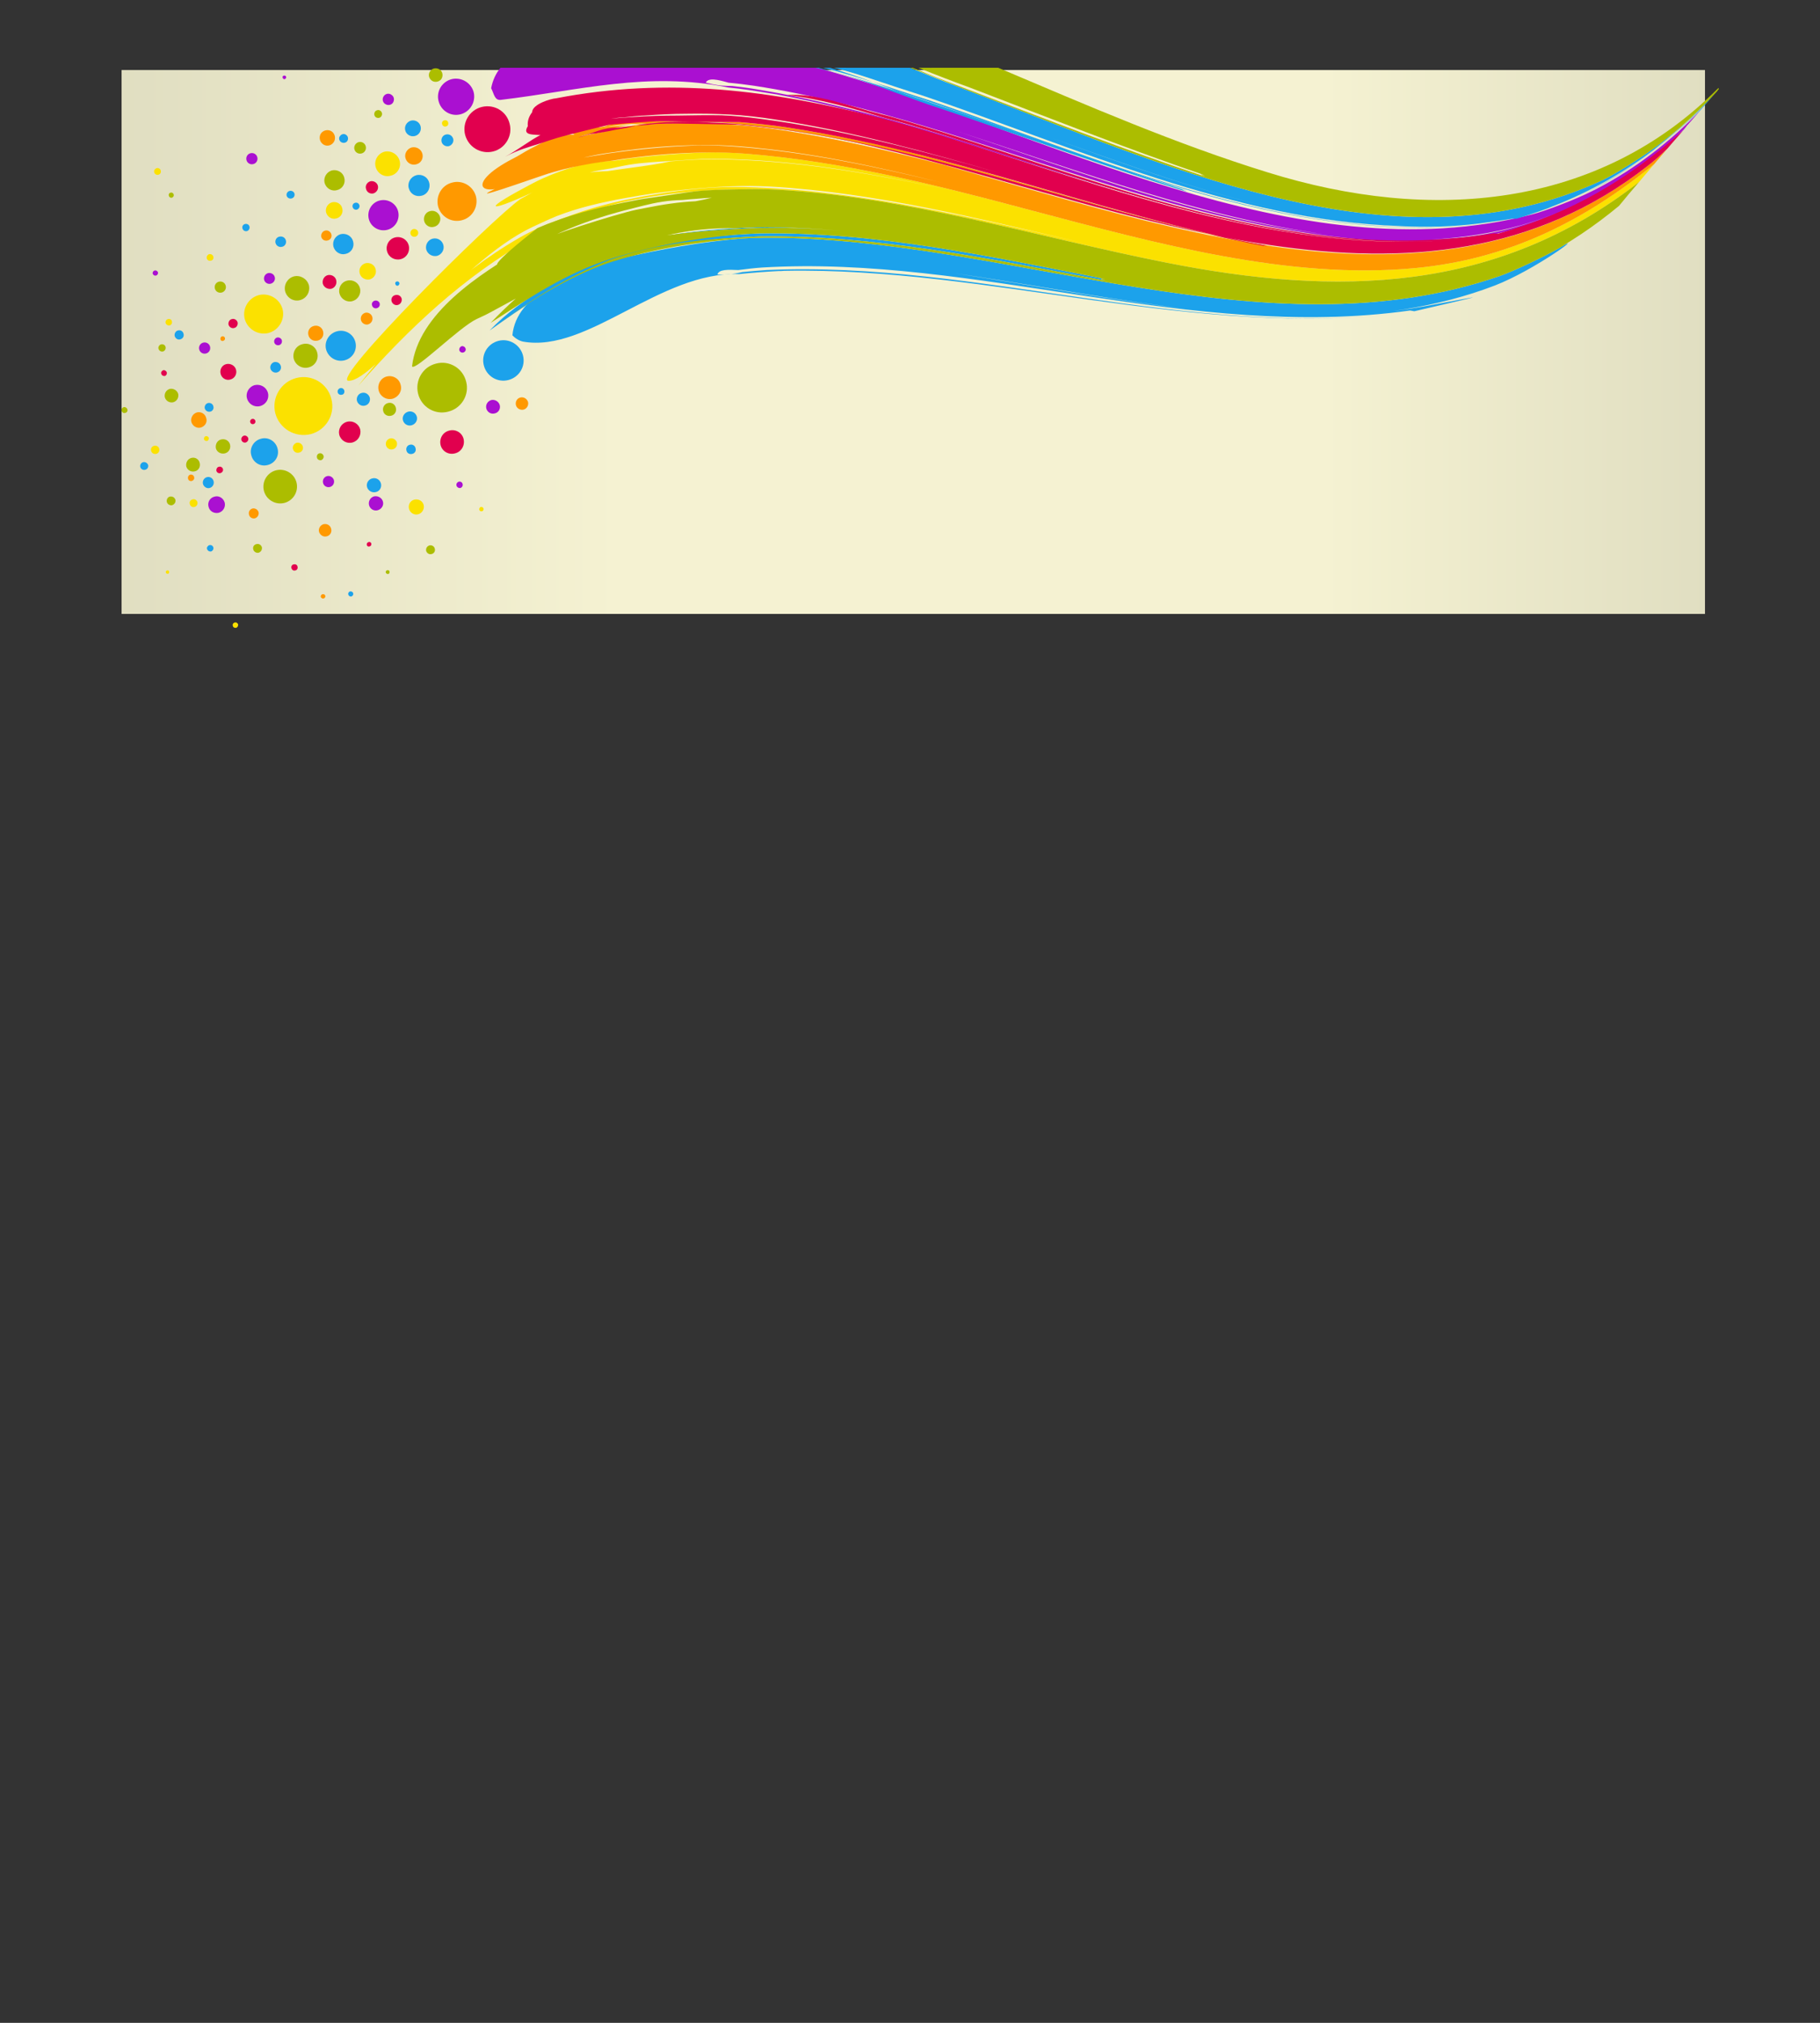 <svg version="1.2" xmlns="http://www.w3.org/2000/svg" viewBox="0 0 720 800" width="1080" height="1200">
	<rect x="0" y="0" width="720" height="800" fill="#333333" stroke="none"/>
	<title>rainbow_cards_01-ai</title>
	<defs>
		<linearGradient id="g1" x2="1" gradientUnits="userSpaceOnUse" gradientTransform="matrix(626.478,0,0,215.161,48.067,27.668)">
			<stop offset="0" stop-color="#e0dec1"/>
			<stop offset=".315" stop-color="#f5f2d2"/>
			<stop offset=".758" stop-color="#f5f2d2"/>
			<stop offset="1" stop-color="#e0dec1"/>
		</linearGradient>
	</defs>
	<style>
		.s0 { fill: url(#g1) } 
		.s1 { fill: #aa10d1 } 
		.s2 { fill: #1ca2eb } 
		.s3 { fill: #fbe100 } 
		.s4 { fill: #ff9900 } 
		.s5 { fill: #e1004e } 
		.s6 { fill: #acbd00 } 
	</style>
	<g id="Layer 3">
		<g id="&lt;Group&gt;">
			<path id="&lt;Path&gt;" class="s0" d="m48.1 242.8h626.4v-215.1h-626.4z"/>
		</g>
		<g id="&lt;Clip Group&gt;">
			<g id="&lt;Group&gt;">
				<g id="&lt;Group&gt;">
					<g id="&lt;Group&gt;">
						<path id="&lt;Compound Path&gt;" fill-rule="evenodd" class="s1" d="m667.8 49.2q-3.3 3.4-6.9 6.6 3.4-3 6.6-6.2c-0.6 0.7-0.8 1-1.4 1.7-26.1 25.8-60.3 42.1-98.1 44.8-0.3-0.2-1-0.5-1.4-0.6-94.3 2.1-178.6-47.9-268.4-61.6-3.3-0.5-6.8-0.9-10-1.2-4.2-1.2-8-2.1-9 0 3.8 0.9 5.7 1.3 10.4 1.3 3.4 0.4 6.8 0.8 10.1 1.4 88.4 14.5 172 61.4 264.6 60.9-90 0.5-171.8-43.2-257.2-59q-1.3-0.2-2.6-0.4-4.1-0.7-8.2-1.3-4.1-0.6-8.2-1c-31.9-6.5-58.9 1.2-90 4.9-2.5 0.3-2.7-2.6-3.8-4.6 0.6-3.2 1.9-5.9 3.7-8.1h125.4c91.7 25.5 189 82.2 282.7 58 5.8-1.5 17.8-6.2 23.5-9.1 0.6-0.3 1.2-0.6 1.8-0.9 15.5-8 29.4-18.8 41.2-31.1-1.9 2.2-2.8 3.3-4.8 5.5zm-37.6 28.3q0.3-0.2 0.6-0.4-0.3 0.2-0.6 0.4zm-251-25.4c47.5 15.7 95.8 34.3 145.2 40.6-48.8-6.7-97.4-25.1-145.2-40.6zm194.4 42.2c16.1-1.1 31.8-5.3 46.5-11.9q-8.9 4-18.4 6.7c-11.6 3.2-23.4 5-35.3 5.6q3.6-0.1 7.2-0.4zm50.1-13.5q0.6-0.3 1.2-0.6-0.6 0.3-1.2 0.6zm-1.6 0.7q0.8-0.4 1.6-0.7-0.8 0.3-1.6 0.7zm36.7-23.8q-2.5 2.1-5.1 4.2 2.6-2.1 5.1-4.2zm1.9-1.7q-0.9 0.8-1.9 1.7 1-0.9 1.9-1.7zm-13.3 10.7q-0.3 0.2-0.7 0.5 0.4-0.3 0.7-0.5zm0.9-0.7q-0.4 0.3-0.9 0.7 0.5-0.4 0.9-0.7zm3.8-2.8q-0.5 0.3-1 0.7 0.5-0.4 1-0.7zm1.3-1.1q-0.7 0.6-1.3 1.1 0.7-0.5 1.3-1.1zm-17.3 12q0.1-0.1 0.2-0.1-0.1 0-0.2 0.1z"/>
						<path id="&lt;Path&gt;" class="s2" d="m557.8 122.8c-86.7 12.2-171.6-22.1-256.3-17-3.1 0.2-6.3 0.6-9.4 1-4.1-0.2-7.8-0.3-8.3 1.8 3.6 0 5.5 0 9.9-1 3.1-0.3 6.3-0.6 9.5-0.8 83.7-3.8 167.3 27.7 252.7 16.9-82.9 10.5-164.3-18.2-245.6-16.6-0.8 0.1-1.6 0.1-2.4 0.1q-3.9 0.2-7.8 0.5-3.9 0.3-7.7 0.7c-31.3-1.1-59.8 31.3-85.5 26.7-1.4-0.3-3-1.2-4.2-2.5 1.7-16.7 22.5-22.7 36.1-28.7 2.3-0.6 4.5-1.2 6.8-1.7 15.9-3.7 32.1-6.6 48.1-7.9 3.2-0.2 6.5-0.3 9.7-0.3 95.9-0.1 197.3 47.3 290.1 15.1 5.6-2 17.2-7.5 22.8-10.7q0.8-0.5 1.7-1c8.9-5.3-10.9 9.4-26.6 15.5-22.9 8.8-48.5 12.3-73.7 12.4-45.6 0-93.3-10.4-139.9-17.2 62.2 9.5 125 24.1 186.5 12.9 26.4-4.9 23.7-4.6-4.8 2.1-0.4-0.1-1.2-0.2-1.7-0.3z"/>
						<path id="&lt;Path&gt;" class="s3" d="m307.1 75c-5.2-0.3-10.7-0.2-16.1-0.1-5.4 0.1-10.9 0.4-16.2 0.8-7.6 0.7-15.3 1.6-22.8 3.1-2.5 0.5-5 1-7.5 1.6-8.6 2.2-17.3 5.5-25.6 9.4-3 1.4-6.1 2.9-9 4.6-26.6 15.2-47.9 35.2-68.2 58.2 18.6-23.7 38-43.7 64-58.7 2.3-1.3 4.7-2.5 7-3.6 2.3-1 4.7-1.9 7-2.8 2.6-1 5.2-2 7.8-2.9 7.6-2.7 15.4-4.7 23.2-6.2q4.5-0.9 9-1.6c5.9-1 12.1-1.8 18.1-2.3 6.8-0.6 14-0.7 21-0.4 43.6 1.7 86.8 12.2 129.9 22-41-9.5-82.1-19.9-123.7-22.3-5.5-0.3-11.1-0.3-16.3-0.1-11.1 0.5-22.5 1.6-33.5 3.3-2.8 0.4-5.6 1-8.2 1.4-8.9 1.6-18.1 3.7-26.6 7-3.2 1.3-6.4 2.8-9.6 4.3-30.2 14.2-62.2 61.1-72.9 60.9-7.6 0 56.6-63.9 68-71.9 2.8-1.6 5.5-3 8.1-4.3q3.9-1.9 7.6-3.6c3.2-1 6.3-1.8 9.5-2.3 3-0.5 6-0.7 9.1-0.8 3.2-0.5 6.3-0.9 9.2-1.3 6-0.8 11.5-1.6 16-2.6 6-0.5 12.2-0.9 18.2-0.8 31.1 0.3 61.8 5.7 92.6 12.3-31.2-6.8-62.1-12.3-93.5-12.5-5.9-0.1-12.3 0.6-18 0.9-5.1 0.3-10.4 0.6-15.5 1.4-2.5 0.4-5.1 1-7.5 1.5-2.2 0.4-4.6 0.7-6.8 1.2-2.3 0.5-4.5 1.1-6.7 1.7-2.4 0.6-4.9 1.4-7.3 2.2-2.4 0.9-4.8 1.9-7.2 3-19.8 9.3-24.2 9.2-6.5-0.3 2.4-1.3 4.8-2.6 7.2-3.7 4.9-2.2 9.8-4 14.6-5.2 2.3-0.6 4.6-1 6.9-1.3q3.5-0.5 6.9-0.6 3.1-0.5 6.1-0.9c10.3-1.3 20.9-2.1 30.6-2.4 5-0.2 10.5 0.1 15.7 0.5 37.9 3 75 12.3 112 22.2 50.4 13.3 102.6 27.8 152.9 23 36-3.5 65.6-17.8 94.3-41.1-2.4 2.8-3.6 4.3-6 7.1-56.4 44-119.5 45.3-187.3 31.8-50.6-10-102.2-26-154-28.8z"/>
						<path id="&lt;Path&gt;" class="s4" d="m226.4 51.7c3.5-2.1 10.3-0.2 14.4-2.3q2.8-0.5 5.6-0.8c3.7-0.4 7.4-0.5 10.8-0.6 5.8 0 11.8 0 17.7 0.1 5.9 0.1 11.8 0.2 17.7 0.2 6.1 0.5 12.2 1.1 18.2 2 18.4 2.8 37.2 6.7 55.1 11.4 37.3 9.7 75.1 22.2 113.4 31q11 2.5 22.2 4.5c-3.2-0.4-0.8 0.2 0.2 0.4-69.9-13.2-136.5-40.9-207-48.3-4.1-0.5-8.4-0.8-12.5-0.9-5-0.2-10.2-0.1-15.2-0.1-5 0.1-10 0.4-14.7 0.6-2.3 0.1-4.7 0.2-6.9 0.5-2.3 0.2-4.5 0.6-6.7 1-3.8 1.2-7.5 1.4-12 2.1-0.1-0.3-0.3-0.6-0.3-0.8z"/>
						<path id="&lt;Path&gt;" class="s4" d="m407.2 83c-37-9.9-74.1-19.2-112-22.2-5.2-0.4-10.5-0.6-15.7-0.5-10.4 0.1-20.9 0.9-31 2.3-2 0.2-4.1 0.6-6 0.9-2.7 0.3-5.5 0.7-8.1 1.1q-4 0.7-7.8 1.5-3.8 0.8-7.5 1.9c-2.5 0.7-5 1.6-7.4 2.4-22.6 7.8-26.1 8.6-5.1-0.4q3.1-1.4 6.2-2.5c2.1-0.8 4.2-1.6 6.3-2.3 2.4-0.8 4.7-1.4 7.1-1.9 2.1-0.5 4.4-0.9 6.6-1.3q3.8-0.6 7.8-1.3 2.9-0.4 5.9-0.8c10-1.3 20.4-2.1 30.2-2.4 5.1-0.1 10.5 0.2 15.6 0.6 27.1 2.1 53.8 7.7 80.5 14.2-26.5-6.6-53-12.2-79.9-14.4-5.2-0.4-10.5-0.6-15.7-0.5-10 0.1-19.9 0.8-29.6 2.1-1.9 0.2-3.8 0.6-5.7 0.8-1.6 0.2-3.4 0.5-5.2 0.8-1.8 0.4-3.7 0.7-5.6 1.2-1.6 0.5-3.5 1.1-5.4 1.8-2 0.7-4.1 1.4-6.3 2.1-1.8 0.6-3.8 1.3-5.6 1.9-1.8 0.6-3.5 1.2-5.2 1.7-19 10.5-25.4 3.2-5.8-7 2.3-1.1 4.6-2.7 6.9-3.9 2.3-1.2 4.4-2.2 5.7-3 1.9-0.9 3.7-1.6 5.7-2 2-0.5 4-0.7 6.2-0.6-0.6-0.4-0.9-0.6-1.5-1 3.8-1.6 9.3-1.8 13.4-2 1.7-0.2 3.5-0.4 5.4-0.5 6.9-0.6 14.2-1.1 21.1-1.3-6.7-0.3-13.2 0.3-19.1 1.4-3.1 0.7-6.2 1.4-9 2.1-2.9 0.7-4.8 0.8-8.5 2.2 2.7-0.8 5-1.2 7.2-1.6 2.3-0.4 4.5-0.9 7.1-1.7q3.7-0.8 7.6-1.3c2.6-0.4 5.3-0.5 7.9-0.6 5-0.2 10.3-0.4 15.5-0.3 5.1 0 10.3 0.2 15.4 0.6 5.1 0.3 10.4 0.9 15.6 1.6 32.1 4.6 63.7 12.9 95.1 21.8-18.5-5.3-36.9-10.3-55.6-14.9 101.9 24.8 217.6 78.2 307.2 7.6 2-1.5 4.7-3.9 7.5-6.6-2.1 2.4-3.1 3.6-5.2 6.1-28.7 23.3-58.3 37.6-94.3 41.1-50.3 4.8-102.5-9.7-152.9-23z"/>
						<path id="&lt;Path&gt;" class="s5" d="m344.9 57.8c-11.8-2.8-23.8-5-35.5-6.6q-8.8-1.2-17.5-1.9c-5.3-0.1-10.6-0.2-16-0.3-5.3-0.1-10.7-0.2-16.1 0-2.5 0.3-5 0.5-7.6 0.7-2.6 0.2-5.3 0.5-7.9 0.8-5.5-0.2-9.7 2.2-15.5 3.8 1.9-0.2 4-1.5 6.6-1.5 2.2-0.4 4.4-0.7 5.8-1 2.1-0.5 4.4-0.8 6.5-1.2 2.2-0.5 4.3-0.9 6.4-1.4q6.2-0.8 12.6-1c4.3-0.1 8.8 0 13.2 0.2 4.8 0.2 10 0.4 14.8 0.9 70.2 7 137.1 35.1 207 48.3-1-0.2-3.4-0.8-0.2-0.4-7.4-1.3-14.9-2.8-22.2-4.5-38-8.9-75.8-21.4-113.4-31-18.1-4.6-36.7-8.6-55.1-11.4-6-0.9-12.1-1.5-18.2-2-5.9 0-11.8-0.1-17.7-0.1-5.9-0.1-12-0.4-17.6-0.1-3.6 0.2-7.3 0.5-11 0.8q-2.7 0.2-5.5 0.5c-6.8 1.7-13.5 3.2-19.9 5-2.3 0.7-4.5 1.4-6.8 2.2-5.3 1.7-8.8 2.5-14.3 5.4 5.5-2.9 9.6-6.4 14.4-8.8 2.2-1.1 4.6-1.9 7-2.7 6.9-2.1 14.2-3 21.3-3.6 2.5-0.3 5.1-0.4 7.6-0.6 5.9-0.4 12-0.6 18-0.6 5.9-0.1 11.9-0.2 17.3-0.1 5 0.2 10.4 0.7 15.5 1.4 32.1 4.2 63.6 12.6 94.9 21.5-29.6-8.5-59.4-16.7-89.6-21.3-5.8-0.9-11.8-1.6-17.5-1.9-5.6-0.3-11.4-0.4-17-0.3-5.6 0-11.2 0.3-16.7 0.7-2.7 0.1-5.4 0.4-8 0.7-6.5 0.2-16.3 3-24.3 5.4-2.6 0.7-5.1 1.4-7.2 1.8-3.9-0.6-9.2 0.4-6.7-3.7-0.2-2 0.4-3.8 1.7-5.5 0.1-3.3 7.6-5.4 9.4-5.5 44.4-8.6 85.6-3.2 128.1 7.7 3.5 0.9 7.1 1.9 10.6 2.9 74.4 21.6 150.2 55.5 230.4 43.7-79.7 11.6-154.8-22-228.7-43.7-3.3-1-6.8-1.9-10.1-2.8-12.5-3.7-25.6-7.6-38.9-9.1 11.5-0.9 25.3 4.6 37.4 7.6 3.3 0.8 6.7 1.8 10.1 2.8 75 22 151.1 57.4 232.2 44.3 0.4 0.1 1.2 0.1 1.7 0.1 29.3-8.3 50.8-21.1 73.1-40.7-2.5 2.8-3.7 4.2-6.2 7.1-2.8 2.7-5.5 5.1-7.5 6.6-89.6 70.6-205.9 16.2-307.2-7.6z"/>
						<path id="&lt;Path&gt;" class="s2" d="m469.4 75.4c-31.1-10-61.7-21.3-92.5-31.9-3.3-1.1-6.7-2.2-9.8-3.3-14.5-5-28.8-9.6-43.3-13.4h-1.2c1.6 0.4 3.3 0.7 4.9 1.1 13.3 3.3 26.7 8.9 39.9 13.5 3.1 1 6.6 2.2 9.9 3.3 30.7 10.5 61.3 21.6 92.4 31.2-1.1-0.5-3.6-1.4-0.3-0.5z"/>
						<path id="&lt;Path&gt;" class="s2" d="m331 26.8c8.8 2.5 17.5 5.3 26.3 8.4-7.7-3.1-15.3-5.9-23-8.4z"/>
						<path id="&lt;Path&gt;" class="s2" d="m366.8 39.4c-3.4-1.1-6.9-2.2-10.2-3.3q-5.5-1.9-11.2-3.6 4.5 1.6 9 3.4c3.5 1.1 7.1 2.3 10.7 3.5 73.9 24.7 150.2 60.7 231.2 47.9-80.5 12.6-156.1-23-229.5-47.9z"/>
						<path id="&lt;Path&gt;" class="s2" d="m325.6 26.8c6.7 1.7 13.3 3.6 19.8 5.7-5.6-2.1-11.2-3.9-17-5.7z"/>
						<path id="&lt;Path&gt;" class="s2" d="m673.9 42.3c-5.1 4.8-10.2 9.4-15.6 13.7 4.8-3.8 9.6-7.9 14.3-12.3 0.5-0.5 0.8-0.8 1.3-1.4z"/>
						<path id="&lt;Path&gt;" class="s2" d="m653 60.1q-0.6 0.5-1.3 1c-6.3 4.8-13 9.2-20.3 13.1q-4 2.2-8.3 4.1c12.8-5.6 24.4-13.4 35.2-22.3q-2.2 1.8-4.4 3.5-0.5 0.3-0.9 0.6z"/>
						<path id="&lt;Compound Path&gt;" fill-rule="evenodd" class="s2" d="m612.1 82.4q1.2-0.4 2.4-0.7-1.4 0.4-2.8 0.9-5.7 2.1-11.8 3.9c-0.4 0-1.2 0-1.7 0q-4.8 0.8-9.5 1.4c-10.1 1.5-20.4 2-30.4 1.7-1.5 0-3-0.1-4.5-0.2-65.4-2.2-127.7-30.9-188.5-51.5-3.4-1.1-6.9-2.2-10.2-3.3-8.4-2.7-16.7-5.8-25.3-7.8h30.2c7.4 3 13.8 5.6 18.7 7.4q5.2 2 10.5 4c77.2 29.5 165.7 69.5 244.4 33.2 5.6-2.6 16.8-9.8 22.2-13.9q0.9-0.6 1.7-1.3c8.7-6.7 12.9-10.5 21.2-19.5-1.8 2.1-2.7 3.1-4.5 5.2-6.8 6.4-13.4 12.2-20.3 17.6q-0.5 0.3-0.9 0.6-0.6 0.5-1.3 1c-12.1 8.8-24.8 15.8-39.6 21.3zm-100.3 1.6c-33.2-6.8-65.4-18.6-96.8-29.8 31.6 11.4 64 23.1 96.8 29.8z"/>
						<path id="&lt;Path&gt;" class="s2" d="m512.7 84.2q3.4 0.6 6.8 1.2-3.4-0.6-6.8-1.2z"/>
						<path id="&lt;Path&gt;" class="s2" d="m623 78.3q-4.2 1.8-8.5 3.4 4.3-1.6 8.5-3.4z"/>
						<path id="&lt;Path&gt;" class="s6" d="m679.8 34.8c-47.5 47.9-113.9 53.4-178.2 33.4-36.3-11.2-71.5-26.5-106.7-41.4h-26.8q0.2 0.1 0.4 0.2-0.2-0.1-0.5-0.2h-4.7q5.2 2.1 10.4 4.1c3.1 1.2 6.6 2.5 9.9 3.7 30.9 11.8 61.6 24 93 34.7-3.2-0.9-0.7 0.1 0.3 0.6-31.4-10.4-62.1-22.4-92.9-34.1-3.4-1.3-6.8-2.6-10-3.8-4.3-1.6-8.6-3.4-12.9-5.2h-1q9.3 3.6 18.6 7.4 5.2 2 10.5 4c77.2 29.5 165.7 69.5 244.4 33.2 5.6-2.6 16.8-9.8 22.2-13.9q0.9-0.6 1.7-1.3 3.6-2.8 7.3-5.9 7.3-6.4 14.5-14.2c0.2-0.3 0.4-0.6 0.7-0.9q-0.1-0.2-0.2-0.4z"/>
						<path id="&lt;Path&gt;" class="s2" d="m332.9 91.3c-11.4-1-22.8-1.4-34.1-1.1-2.2 0.1-4.5 0.2-6.7 0.3-14 0.7-28.3 2.2-42 5.7-2.7 0.6-5.5 1.4-8.1 2.3-19.2 6.4-35.4 16.8-51 29.6 15.6-12.8 31.7-23.1 50.8-29.6 2.6-0.9 5.4-1.7 8-2.3 13.3-3.4 27-5.2 40.7-5.9 2.9-0.2 5.7-0.3 8.6-0.4 11.4-0.2 22.7 0.4 33.8 1.4z"/>
						<path id="&lt;Path&gt;" class="s2" d="m437.4 111c-45.6-8.5-91.2-18.2-137.1-17.5-3 0.1-6.2 0.3-9.2 0.5-17.7 1.2-33.2 3.6-49.5 9.1-2.6 0.9-5.4 2-7.9 3.2-14.3 6.5-27.2 15.3-40 24.4 13-13.5 30.1-21.9 47.6-29q4-1.4 8.1-2.5c13.6-3.6 27.9-5.4 41.9-6.4 3-0.2 6.1-0.4 9.2-0.5 45.8-0.7 91.2 9.1 136.6 18-3.2-0.4-0.8 0.3 0.3 0.7z"/>
						<path id="&lt;Path&gt;" class="s6" d="m593.5 109.1c-92.8 32.2-194.2-15.2-290.1-15.1-3.2 0-6.5 0.1-9.7 0.3-17.6 1.3-34.5 4-51.2 9.1-2.7 0.8-5.5 1.9-8.2 3-14.8 6.3-27.6 14.6-40.6 24.3 15.6-11.7 30.3-21.2 48-28.1 2.6-0.9 5.4-1.7 8-2.5 13.4-3.7 27.7-5.4 41.4-6.1 3-0.2 6.2-0.4 9.2-0.5 45.9-0.7 91.5 9 137.1 17.5-1.1-0.4-3.5-1.1-0.3-0.7-45.4-8.9-90.8-18.7-136.6-18-3.1 0.1-6.3 0.3-9.2 0.5-16.6 1.5-32.8 4.4-48.6 9.2-2.6 0.8-5.3 1.8-7.9 2.8-14.8 5.8-27.6 14.4-40.7 22.9 13.6-14.3 27.3-24.4 47-30.1 2.7-0.8 5.5-1.5 8.3-2.1 13.9-2.9 28.4-4.2 42.7-5q3.3-0.2 6.7-0.3c11.3-0.3 22.7 0.1 34.1 1.1-11.1-1-22.4-1.6-33.8-1.4q-4.3 0.1-8.6 0.4c-14.1-0.4-28.2 2.4-41.4 7-2.7 1-5.5 2-8.1 3-16 6.1-31.4 14.8-46.4 22.9-2 1.1-4.1 2.1-6.1 3-6.9 3.3-24.3 20.7-25.5 18.7 2.4-20.9 26.8-36.6 44.3-46.8 2.8-1.4 5.7-2.6 8.4-3.7q4.1-1.7 8.2-3.1c8.2-2.8 16.6-5.4 24.3-7.5 2.2-0.6 4.6-1.1 6.9-1.5 6.8-1.4 13.5-2.4 20-2.7q3.4-0.6 6.5-1.4-2.9 0.1-5.8 0.4-3 0.2-5.9 0.5c-5.6 0.1-10.5 1-15.3 2.2-2.5 0.6-5 1.3-7.5 1.9-8.4 2.2-17 5-25.3 8.7q-4.2 1.9-8.4 4.1c-2.3 1.1-4.6 2.3-6.7 3.6-16.6 10.3-11.1 3.9 5.9-9.4 1.8-0.7 3.5-1.5 5.5-2.2 10.6-4.1 22.3-6.7 32.4-8.6 2.7-0.6 5.7-1 8.5-1.4 5.6-0.8 11.1-1.7 15.8-2.3 5.2-0.6 10.8-0.7 16.2-0.8 5.4-0.1 10.9-0.2 16.1 0.1 51.8 2.8 103.4 18.8 154 28.8 67.8 13.5 130.9 12.2 187.3-31.8-3.2 3.7-4.8 5.6-7.9 9.4q-7.5 6.2-15 11.2-3.8 2.5-7.5 4.8-0.9 0.5-1.7 1c-5.6 3.2-17.2 8.7-22.8 10.7z"/>
					</g>
				</g>
				<path id="&lt;Path&gt;" class="s1" d="m182.2 45.2c3.8-1 6.1-4.9 5.2-8.7-1-3.8-4.9-6.1-8.7-5.2-3.9 1-6.2 4.9-5.2 8.7 1 3.9 4.9 6.2 8.7 5.2z"/>
				<path id="&lt;Path&gt;" class="s2" d="m201.1 150.3c4.3-1.1 6.9-5.4 5.8-9.7-1.1-4.3-5.5-6.9-9.7-5.8-4.3 1.1-6.9 5.4-5.8 9.7 1.1 4.3 5.4 6.9 9.7 5.8z"/>
				<path id="&lt;Path&gt;" class="s5" d="m158.5 102.5c2.4-0.6 3.8-3 3.2-5.4-0.6-2.4-3-3.8-5.4-3.2-2.4 0.6-3.8 3-3.2 5.4 0.6 2.4 3 3.8 5.4 3.2z"/>
				<path id="&lt;Path&gt;" class="s3" d="m122.9 171.7c6.1-1.6 9.8-7.8 8.2-13.9-1.5-6.2-7.8-9.9-13.9-8.3-6.1 1.6-9.8 7.8-8.3 13.9 1.6 6.1 7.8 9.8 14 8.3z"/>
				<path id="&lt;Path&gt;" class="s2" d="m166.8 77.4c2.2-0.5 3.6-2.8 3-5.1-0.5-2.2-2.8-3.6-5.1-3-2.2 0.6-3.6 2.9-3 5.1 0.6 2.3 2.8 3.6 5.1 3z"/>
				<path id="&lt;Path&gt;" class="s6" d="m177.3 162.8c5.3-1.3 8.5-6.7 7.1-11.9-1.3-5.3-6.7-8.5-11.9-7.1-5.3 1.3-8.4 6.7-7.1 11.9 1.3 5.3 6.7 8.5 11.9 7.1z"/>
				<path id="&lt;Path&gt;" class="s6" d="m139.4 119.1c2.2-0.6 3.6-2.9 3-5.1-0.5-2.2-2.8-3.6-5.1-3-2.2 0.5-3.6 2.8-3 5.1 0.6 2.2 2.9 3.6 5.1 3z"/>
				<path id="&lt;Path&gt;" class="s2" d="m136.3 142.5c3.2-0.8 5.1-4 4.3-7.2-0.8-3.2-4-5.1-7.2-4.3-3.2 0.8-5.2 4-4.4 7.2 0.9 3.2 4.1 5.1 7.3 4.3z"/>
				<path id="&lt;Path&gt;" class="s5" d="m180 179.3c2.5-0.6 4-3.1 3.4-5.7-0.6-2.5-3.2-4-5.7-3.3-2.5 0.6-4 3.1-3.4 5.7 0.6 2.5 3.2 4 5.7 3.3z"/>
				<path id="&lt;Path&gt;" class="s4" d="m155.3 157.7c2.4-0.7 3.9-3.1 3.2-5.5-0.6-2.5-3-3.9-5.5-3.3-2.4 0.6-3.8 3.1-3.2 5.5 0.6 2.4 3 3.9 5.5 3.3z"/>
				<path id="&lt;Path&gt;" class="s3" d="m154.5 69.5c2.7-0.6 4.3-3.3 3.6-5.9-0.7-2.6-3.4-4.2-6-3.6-2.6 0.7-4.2 3.4-3.5 6 0.7 2.6 3.3 4.2 5.9 3.5z"/>
				<path id="&lt;Path&gt;" class="s2" d="m164.1 53.8c1.7-0.4 2.7-2.1 2.3-3.8-0.4-1.7-2.1-2.7-3.8-2.3-1.7 0.5-2.7 2.2-2.3 3.8 0.4 1.7 2.1 2.7 3.8 2.3z"/>
				<path id="&lt;Path&gt;" class="s1" d="m153.2 90.9c3.2-0.8 5.1-4.1 4.3-7.3-0.8-3.2-4.1-5.1-7.3-4.3-3.2 0.8-5.1 4.1-4.3 7.3 0.8 3.2 4.1 5.1 7.3 4.3z"/>
				<path id="&lt;Path&gt;" class="s6" d="m122.1 145.3c2.5-0.6 4.1-3.2 3.4-5.8-0.6-2.5-3.2-4.1-5.8-3.4-2.6 0.6-4.1 3.2-3.5 5.8 0.7 2.5 3.3 4.1 5.9 3.4z"/>
				<path id="&lt;Path&gt;" class="s2" d="m172.9 101.2c1.8-0.5 3-2.4 2.5-4.3-0.5-1.9-2.4-3-4.3-2.5-1.8 0.5-2.9 2.4-2.5 4.2 0.5 1.9 2.4 3 4.3 2.6z"/>
				<path id="&lt;Path&gt;" class="s5" d="m131.1 114.2c1.4-0.4 2.3-1.9 1.9-3.4-0.3-1.4-1.8-2.3-3.3-2-1.5 0.4-2.3 1.9-2 3.4 0.4 1.4 1.9 2.3 3.4 2z"/>
				<path id="&lt;Path&gt;" class="s4" d="m164.6 65c1.9-0.4 3-2.3 2.5-4.2-0.5-1.8-2.3-2.9-4.2-2.5-1.8 0.5-3 2.4-2.5 4.2 0.5 1.9 2.4 3 4.2 2.5z"/>
				<path id="&lt;Path&gt;" class="s3" d="m165.4 203.4c1.6-0.4 2.6-2.1 2.2-3.7-0.4-1.6-2.1-2.5-3.7-2.1-1.6 0.4-2.5 2-2.1 3.6 0.4 1.6 2 2.6 3.6 2.2z"/>
				<path id="&lt;Path&gt;" class="s2" d="m162.8 168.2c1.5-0.4 2.5-1.9 2.1-3.4-0.4-1.5-1.9-2.4-3.4-2-1.5 0.4-2.5 1.9-2.1 3.4 0.4 1.5 1.9 2.4 3.4 2z"/>
				<path id="&lt;Path&gt;" class="s1" d="m102.9 160.6c2.3-0.6 3.7-2.9 3.1-5.2-0.6-2.3-2.9-3.6-5.2-3.1-2.3 0.6-3.7 3-3.1 5.2 0.6 2.3 2.9 3.7 5.2 3.1z"/>
				<path id="&lt;Path&gt;" class="s6" d="m143 60.7c1.3-0.3 2-1.6 1.7-2.8-0.3-1.3-1.6-2-2.8-1.7-1.2 0.3-2 1.6-1.7 2.8 0.3 1.3 1.6 2 2.8 1.7z"/>
				<path id="&lt;Path&gt;" class="s2" d="m144.4 160.4c1.4-0.3 2.2-1.7 1.9-3.1-0.4-1.4-1.8-2.3-3.2-1.9-1.4 0.3-2.2 1.8-1.9 3.1 0.4 1.4 1.8 2.3 3.2 1.9z"/>
				<path id="&lt;Path&gt;" class="s5" d="m157.4 120.6c1.1-0.3 1.7-1.4 1.5-2.5-0.3-1.1-1.4-1.7-2.5-1.4-1.1 0.2-1.8 1.3-1.5 2.4 0.3 1.1 1.4 1.8 2.5 1.5z"/>
				<path id="&lt;Path&gt;" class="s4" d="m125.7 134.7c1.6-0.4 2.6-2 2.1-3.7-0.4-1.6-2-2.5-3.6-2.1-1.7 0.4-2.6 2-2.2 3.6 0.4 1.7 2 2.6 3.7 2.2z"/>
				<path id="&lt;Path&gt;" class="s3" d="m146.3 110.5c1.7-0.5 2.8-2.3 2.3-4-0.4-1.8-2.2-2.8-4-2.4-1.7 0.5-2.8 2.2-2.3 4 0.4 1.7 2.2 2.8 4 2.4z"/>
				<path id="&lt;Path&gt;" class="s2" d="m109.6 147.3c1.1-0.3 1.8-1.4 1.5-2.5-0.3-1.2-1.4-1.8-2.6-1.6-1.1 0.3-1.8 1.5-1.5 2.6 0.3 1.1 1.5 1.8 2.6 1.5z"/>
				<path id="&lt;Path&gt;" class="s6" d="m154.8 164.4c1.3-0.3 2.2-1.7 1.8-3.1-0.3-1.4-1.7-2.3-3.1-1.9-1.4 0.3-2.3 1.8-1.9 3.2 0.3 1.4 1.8 2.2 3.2 1.8z"/>
				<path id="&lt;Path&gt;" class="s6" d="m118.7 118.7c2.6-0.7 4.1-3.3 3.5-5.9-0.7-2.5-3.3-4.1-5.9-3.5-2.6 0.7-4.1 3.3-3.5 5.9 0.7 2.6 3.3 4.2 5.9 3.5z"/>
				<path id="&lt;Path&gt;" class="s2" d="m105.9 183.9c2.9-0.7 4.7-3.6 3.9-6.5-0.7-2.9-3.7-4.7-6.5-3.9-2.9 0.7-4.7 3.7-3.9 6.5 0.7 2.9 3.6 4.7 6.5 3.9z"/>
				<path id="&lt;Path&gt;" class="s5" d="m139.4 175c2.3-0.6 3.6-2.9 3.1-5.2-0.6-2.2-2.9-3.6-5.2-3-2.3 0.6-3.6 2.9-3.1 5.1 0.6 2.3 2.9 3.7 5.2 3.1z"/>
				<path id="&lt;Path&gt;" class="s4" d="m182.7 87.1c4.1-1 6.6-5.2 5.6-9.4-1.1-4.1-5.3-6.6-9.4-5.5-4.1 1-6.6 5.2-5.6 9.4 1.1 4.1 5.3 6.6 9.4 5.5z"/>
				<path id="&lt;Path&gt;" class="s3" d="m106.2 131.7c4.1-1.1 6.6-5.3 5.6-9.4-1.1-4.1-5.3-6.6-9.4-5.6-4.1 1.1-6.6 5.3-5.6 9.4 1.1 4.1 5.3 6.6 9.4 5.6z"/>
				<path id="&lt;Path&gt;" class="s2" d="m148.7 194.6c1.5-0.3 2.4-1.9 2-3.4-0.4-1.5-1.9-2.4-3.4-2-1.5 0.3-2.5 1.9-2.1 3.4 0.4 1.5 2 2.4 3.5 2z"/>
				<path id="&lt;Path&gt;" class="s6" d="m112.5 198.9c3.5-0.9 5.7-4.5 4.8-8.1-0.9-3.5-4.5-5.7-8.1-4.8-3.5 0.9-5.7 4.5-4.8 8.1 0.9 3.5 4.5 5.7 8.1 4.8z"/>
				<path id="&lt;Path&gt;" class="s1" d="m149.4 201.8c1.5-0.4 2.5-1.9 2.1-3.4-0.4-1.5-1.9-2.4-3.5-2.1-1.5 0.4-2.4 2-2 3.5 0.4 1.5 1.9 2.4 3.4 2z"/>
				<path id="&lt;Path&gt;" class="s2" d="m136.8 100.4c2.2-0.5 3.5-2.7 2.9-4.9-0.5-2.1-2.7-3.4-4.9-2.9-2.1 0.6-3.4 2.7-2.9 4.9 0.6 2.2 2.8 3.5 4.9 2.9z"/>
				<path id="&lt;Path&gt;" class="s5" d="m91.1 150.1c1.7-0.4 2.7-2.1 2.3-3.8-0.4-1.7-2.2-2.7-3.9-2.3-1.7 0.4-2.7 2.2-2.2 3.9 0.4 1.6 2.1 2.7 3.8 2.2z"/>
				<path id="&lt;Path&gt;" class="s4" d="m79.4 169.1c1.7-0.5 2.7-2.1 2.2-3.7-0.4-1.7-2-2.7-3.7-2.3-1.6 0.5-2.6 2.1-2.2 3.8 0.5 1.6 2.1 2.6 3.7 2.2z"/>
				<path id="&lt;Path&gt;" class="s3" d="m133 86.4c1.8-0.4 2.9-2.2 2.4-4-0.4-1.8-2.2-2.8-4-2.4-1.8 0.5-2.8 2.3-2.4 4 0.5 1.8 2.3 2.9 4 2.4z"/>
				<path id="&lt;Path&gt;" class="s2" d="m111.6 97.6c1.1-0.2 1.8-1.4 1.5-2.5-0.3-1.2-1.5-1.8-2.6-1.5-1.1 0.2-1.8 1.4-1.5 2.5 0.3 1.1 1.4 1.8 2.6 1.5z"/>
				<path id="&lt;Path&gt;" class="s6" d="m133.3 75.2c2.2-0.5 3.5-2.7 2.9-4.9-0.5-2.1-2.7-3.4-4.9-2.9-2.1 0.6-3.4 2.8-2.9 4.9 0.6 2.2 2.8 3.5 4.9 2.9z"/>
				<path id="&lt;Path&gt;" class="s6" d="m171.7 89.7c1.8-0.4 2.8-2.2 2.4-3.9-0.5-1.7-2.2-2.8-4-2.3-1.7 0.4-2.7 2.2-2.3 3.9 0.4 1.7 2.2 2.8 3.9 2.3z"/>
				<path id="&lt;Path&gt;" class="s2" d="m177.6 57.8c1.2-0.4 2-1.6 1.7-2.9-0.4-1.3-1.6-2-2.9-1.7-1.3 0.3-2 1.6-1.7 2.9 0.3 1.2 1.6 2 2.9 1.7z"/>
				<path id="&lt;Path&gt;" class="s5" d="m92.7 129.7c0.9-0.2 1.5-1.2 1.3-2.2-0.3-1-1.3-1.6-2.3-1.3-0.9 0.2-1.5 1.2-1.3 2.2 0.3 1 1.3 1.6 2.3 1.3z"/>
				<path id="&lt;Path&gt;" class="s4" d="m145.6 128.3c1.3-0.4 2-1.6 1.7-2.9-0.3-1.2-1.6-2-2.8-1.7-1.3 0.4-2 1.6-1.7 2.9 0.3 1.2 1.6 2 2.8 1.7z"/>
				<path id="&lt;Path&gt;" class="s3" d="m118.3 179c1.1-0.2 1.8-1.3 1.5-2.4-0.3-1.1-1.4-1.7-2.4-1.5-1.1 0.3-1.8 1.4-1.5 2.5 0.3 1.1 1.4 1.7 2.4 1.4z"/>
				<path id="&lt;Path&gt;" class="s2" d="m163.1 179.5c1-0.2 1.6-1.2 1.3-2.2-0.2-1.1-1.3-1.7-2.3-1.4-1 0.2-1.6 1.3-1.3 2.3 0.2 1 1.2 1.6 2.3 1.3z"/>
				<path id="&lt;Path&gt;" class="s6" d="m89 179.3c1.5-0.4 2.4-1.9 2-3.5-0.4-1.5-1.9-2.4-3.5-2-1.5 0.3-2.4 1.9-2.1 3.5 0.4 1.5 2 2.4 3.6 2z"/>
				<path id="&lt;Path&gt;" class="s6" d="m150 46.6c0.8-0.2 1.3-1.1 1.1-1.9-0.2-0.8-1.1-1.4-1.9-1.1-0.8 0.2-1.3 1-1.1 1.9 0.2 0.8 1 1.3 1.9 1.1z"/>
				<path id="&lt;Path&gt;" class="s2" d="m83.2 162.8c0.9-0.2 1.5-1.2 1.2-2.1-0.2-1-1.2-1.5-2.1-1.3-0.9 0.2-1.5 1.2-1.3 2.1 0.3 1 1.2 1.5 2.2 1.3z"/>
				<path id="&lt;Path&gt;" class="s5" d="m97.2 175c0.7-0.2 1.2-1 1-1.7-0.2-0.7-1-1.2-1.7-1-0.7 0.2-1.2 1-1 1.7 0.2 0.7 0.9 1.2 1.7 1z"/>
				<path id="&lt;Path&gt;" class="s4" d="m129.6 95.1c1.1-0.2 1.8-1.3 1.5-2.4-0.3-1.1-1.4-1.8-2.5-1.5-1.1 0.3-1.7 1.4-1.5 2.5 0.3 1.1 1.4 1.7 2.5 1.4z"/>
				<path id="&lt;Path&gt;" class="s3" d="m155.4 177.7c1.2-0.3 1.9-1.5 1.6-2.7-0.3-1.1-1.5-1.9-2.7-1.6-1.2 0.3-1.9 1.5-1.6 2.7 0.3 1.2 1.5 1.9 2.7 1.6z"/>
				<path id="&lt;Path&gt;" class="s2" d="m141.2 82.9c0.7-0.2 1.2-1 1-1.7-0.2-0.8-1-1.2-1.7-1-0.8 0.2-1.2 0.9-1 1.7 0.2 0.7 0.9 1.2 1.7 1z"/>
				<path id="&lt;Path&gt;" class="s6" d="m102.3 218.6c0.9-0.3 1.5-1.2 1.3-2.2-0.3-0.9-1.2-1.5-2.2-1.2-0.9 0.2-1.5 1.1-1.2 2.1 0.2 0.9 1.2 1.5 2.1 1.3z"/>
				<path id="&lt;Path&gt;" class="s1" d="m86.5 202.8c1.8-0.5 2.8-2.3 2.4-4-0.5-1.8-2.3-2.9-4-2.4-1.8 0.4-2.9 2.2-2.4 4 0.4 1.8 2.2 2.8 4 2.4z"/>
				<path id="&lt;Path&gt;" class="s2" d="m82.9 193c1.2-0.3 1.9-1.5 1.6-2.7-0.3-1.2-1.5-1.9-2.6-1.6-1.2 0.3-1.9 1.5-1.6 2.7 0.3 1.1 1.5 1.9 2.6 1.6z"/>
				<path id="&lt;Path&gt;" class="s6" d="m68.5 159.1c1.5-0.4 2.3-1.9 2-3.3-0.4-1.4-1.9-2.3-3.3-2-1.5 0.4-2.3 1.9-2 3.3 0.4 1.5 1.9 2.3 3.3 2z"/>
				<path id="&lt;Path&gt;" class="s5" d="m147.7 76.5c1.3-0.4 2.1-1.7 1.8-3-0.3-1.3-1.7-2.1-3-1.8-1.3 0.4-2.1 1.7-1.7 3 0.3 1.3 1.6 2.1 2.9 1.8z"/>
				<path id="&lt;Path&gt;" class="s3" d="m76.9 200.5c0.9-0.2 1.4-1.1 1.2-1.9-0.2-0.8-1.1-1.4-1.9-1.1-0.9 0.2-1.4 1-1.1 1.9 0.2 0.8 1 1.3 1.8 1.1z"/>
				<path id="&lt;Path&gt;" class="s2" d="m97.7 91.4c0.7-0.2 1.2-1 1-1.8-0.2-0.8-1-1.2-1.8-1-0.8 0.2-1.2 1-1 1.7 0.2 0.8 1 1.3 1.8 1.1z"/>
				<path id="&lt;Path&gt;" class="s1" d="m81.5 139.8c1.2-0.3 1.9-1.5 1.6-2.7-0.3-1.2-1.5-1.9-2.7-1.6-1.2 0.3-1.9 1.5-1.6 2.7 0.3 1.2 1.5 1.9 2.7 1.6z"/>
				<path id="&lt;Path&gt;" class="s2" d="m135.3 156.1c0.7-0.1 1.1-0.9 0.9-1.6-0.1-0.7-0.9-1.2-1.6-1-0.7 0.2-1.2 0.9-1 1.7 0.2 0.7 0.9 1.1 1.7 0.9z"/>
				<path id="&lt;Path&gt;" class="s5" d="m100.3 167.7c0.5-0.1 0.9-0.7 0.7-1.3-0.1-0.5-0.7-0.9-1.3-0.7-0.5 0.1-0.9 0.7-0.7 1.3 0.1 0.5 0.7 0.9 1.3 0.7z"/>
				<path id="&lt;Path&gt;" class="s6" d="m127 182c0.7-0.2 1.2-1 1-1.7-0.2-0.7-0.9-1.2-1.7-1-0.7 0.2-1.1 0.9-0.9 1.7 0.1 0.7 0.9 1.1 1.6 1z"/>
				<path id="&lt;Path&gt;" class="s3" d="m61.8 179.5c0.9-0.2 1.4-1.1 1.2-2-0.2-0.9-1.1-1.4-2-1.2-0.9 0.2-1.5 1.1-1.2 2 0.2 0.9 1.1 1.4 2 1.2z"/>
				<path id="&lt;Path&gt;" class="s2" d="m57.4 185.8c0.9-0.2 1.4-1 1.2-1.9-0.3-0.8-1.1-1.3-2-1.1-0.8 0.2-1.3 1.1-1.1 1.9 0.2 0.8 1.1 1.3 1.9 1.1z"/>
				<path id="&lt;Path&gt;" class="s5" d="m65.2 148.7c0.6-0.2 0.9-0.8 0.8-1.4-0.2-0.6-0.8-1-1.4-0.9-0.6 0.2-1 0.8-0.8 1.4 0.1 0.6 0.8 1 1.4 0.9z"/>
				<path id="&lt;Path&gt;" class="s6" d="m64.5 139c0.7-0.2 1.2-1 1-1.8-0.2-0.8-1-1.2-1.8-1-0.7 0.2-1.2 1-1 1.7 0.2 0.8 1 1.3 1.8 1.1z"/>
				<path id="&lt;Path&gt;" class="s6" d="m77.1 186.4c1.4-0.3 2.3-1.8 1.9-3.3-0.3-1.5-1.8-2.4-3.3-2-1.5 0.4-2.3 1.9-2 3.4 0.4 1.4 1.9 2.3 3.4 1.9z"/>
				<path id="&lt;Path&gt;" class="s2" d="m71.3 134.2c1-0.2 1.6-1.2 1.3-2.2-0.2-1-1.2-1.6-2.2-1.3-0.9 0.2-1.5 1.2-1.3 2.2 0.3 1 1.3 1.6 2.2 1.3z"/>
				<path id="&lt;Path&gt;" class="s3" d="m67.1 128.7c0.7-0.2 1.1-0.9 0.9-1.6-0.1-0.7-0.8-1.1-1.5-0.9-0.7 0.1-1.1 0.8-1 1.5 0.2 0.7 0.9 1.1 1.6 1z"/>
				<path id="&lt;Path&gt;" class="s3" d="m83.4 103.1c0.8-0.1 1.2-0.9 1-1.6-0.2-0.7-0.9-1.1-1.6-1-0.7 0.2-1.2 1-1 1.7 0.2 0.7 0.9 1.1 1.6 0.9z"/>
				<path id="&lt;Path&gt;" class="s2" d="m157.4 113c0.4-0.2 0.7-0.6 0.6-1.1-0.1-0.4-0.6-0.7-1-0.6-0.5 0.1-0.8 0.6-0.6 1 0.1 0.5 0.5 0.8 1 0.7z"/>
				<path id="&lt;Path&gt;" class="s4" d="m88.3 134.8c0.5-0.1 0.8-0.6 0.7-1.1-0.1-0.5-0.6-0.8-1.1-0.7-0.5 0.1-0.8 0.7-0.7 1.2 0.1 0.5 0.6 0.8 1.1 0.6z"/>
				<path id="&lt;Path&gt;" class="s5" d="m87.2 187.1c0.7-0.2 1.2-0.9 1-1.6-0.2-0.7-0.9-1.1-1.6-0.9-0.7 0.1-1.1 0.9-1 1.6 0.2 0.7 0.9 1.1 1.6 0.9z"/>
				<path id="&lt;Path&gt;" class="s4" d="m75.9 190.2c0.7-0.2 1.1-0.9 0.9-1.5-0.1-0.7-0.8-1.1-1.5-1-0.7 0.2-1.1 0.9-0.9 1.6 0.1 0.7 0.8 1.1 1.5 0.9z"/>
				<path id="&lt;Path&gt;" class="s3" d="m81.9 174.4c0.5-0.1 0.8-0.7 0.7-1.2-0.1-0.5-0.7-0.8-1.2-0.7-0.5 0.1-0.8 0.7-0.7 1.2 0.1 0.5 0.7 0.8 1.2 0.7z"/>
				<path id="&lt;Path&gt;" class="s5" d="m195.1 59.9c4.8-1.2 7.8-6.2 6.5-11-1.2-4.9-6.1-7.8-11-6.6-4.9 1.2-7.8 6.2-6.6 11 1.3 4.9 6.2 7.8 11.1 6.6z"/>
				<path id="&lt;Path&gt;" class="s4" d="m127.6 56.9c1.3 1.1 3.2 0.9 4.3-0.5 1-1.3 0.8-3.2-0.5-4.3-1.3-1-3.2-0.8-4.3 0.5-1 1.3-0.8 3.2 0.5 4.3z"/>
				<path id="&lt;Path&gt;" class="s2" d="m134.8 56.1c0.8 0.6 1.9 0.5 2.5-0.2 0.6-0.8 0.5-1.9-0.3-2.5-0.7-0.6-1.8-0.5-2.4 0.3-0.7 0.7-0.5 1.8 0.2 2.4z"/>
				<path id="&lt;Path&gt;" class="s6" d="m170.7 31.8c1.1 0.9 2.8 0.7 3.8-0.4 0.9-1.2 0.7-2.9-0.4-3.8-1.2-0.9-2.9-0.8-3.8 0.4-1 1.2-0.8 2.8 0.4 3.8z"/>
				<path id="&lt;Path&gt;" class="s1" d="m152.2 41c1 0.8 2.4 0.7 3.2-0.3 0.7-1 0.6-2.4-0.4-3.1-0.9-0.8-2.3-0.7-3.1 0.3-0.8 1-0.6 2.4 0.3 3.1z"/>
				<path id="&lt;Path&gt;" class="s3" d="m164.3 93.6c0.8-0.2 1.3-1 1.1-1.9-0.2-0.8-1.1-1.3-1.9-1.1-0.8 0.2-1.3 1.1-1.1 1.9 0.2 0.8 1 1.3 1.9 1.1z"/>
				<path id="&lt;Path&gt;" class="s2" d="m115.3 78.5c0.9-0.2 1.4-1 1.2-1.9-0.2-0.8-1.1-1.3-1.9-1.1-0.9 0.2-1.4 1.1-1.2 1.9 0.2 0.8 1.1 1.3 1.9 1.1z"/>
				<path id="&lt;Path&gt;" class="s3" d="m176.4 50c0.7-0.1 1.1-0.8 0.9-1.5-0.1-0.7-0.8-1.1-1.5-0.9-0.7 0.1-1.1 0.8-0.9 1.5 0.2 0.7 0.8 1.1 1.5 0.9z"/>
				<path id="&lt;Path&gt;" class="s1" d="m149 121.9c0.9-0.2 1.4-1 1.2-1.9-0.2-0.8-1.1-1.3-1.9-1.1-0.9 0.2-1.4 1.1-1.1 1.9 0.2 0.8 1 1.3 1.8 1.1z"/>
				<path id="&lt;Path&gt;" class="s1" d="m110.4 136.5c0.8-0.2 1.3-1 1.1-1.9-0.2-0.8-1.1-1.3-1.9-1.1-0.8 0.2-1.3 1.1-1.1 1.9 0.2 0.8 1 1.3 1.9 1.1z"/>
				<path id="&lt;Path&gt;" class="s1" d="m195.7 163.5c1.5-0.3 2.4-1.8 2-3.3-0.4-1.4-1.9-2.3-3.3-2-1.5 0.4-2.4 1.9-2 3.4 0.4 1.4 1.8 2.3 3.3 1.9z"/>
				<path id="&lt;Path&gt;" class="s1" d="m183.3 139.4c0.7-0.2 1.1-0.9 0.9-1.5-0.2-0.7-0.9-1.1-1.5-1-0.7 0.2-1.1 0.9-1 1.6 0.2 0.7 0.9 1.1 1.6 0.9z"/>
				<path id="&lt;Path&gt;" class="s4" d="m129.3 212.1c1.3-0.3 2.1-1.7 1.7-3-0.3-1.3-1.6-2.1-3-1.8-1.3 0.4-2.1 1.7-1.8 3 0.4 1.3 1.7 2.2 3.1 1.8z"/>
				<path id="&lt;Path&gt;" class="s6" d="m87.7 115.7c1.2-0.3 1.9-1.5 1.6-2.7-0.3-1.2-1.5-1.9-2.7-1.6-1.2 0.3-1.9 1.5-1.6 2.7 0.3 1.2 1.5 1.9 2.7 1.6z"/>
				<path id="&lt;Path&gt;" class="s1" d="m182.1 193c0.7-0.2 1.1-0.9 0.9-1.6-0.1-0.6-0.8-1.1-1.5-0.9-0.7 0.2-1.1 0.9-0.9 1.6 0.2 0.6 0.8 1 1.5 0.9z"/>
				<path id="&lt;Path&gt;" class="s3" d="m62.7 69.1c0.7-0.2 1.1-0.9 0.9-1.6-0.1-0.7-0.9-1.2-1.6-1-0.7 0.2-1.2 0.9-1 1.6 0.2 0.8 0.9 1.2 1.7 1z"/>
				<path id="&lt;Path&gt;" class="s2" d="m83.5 218.1c0.6-0.2 1.1-0.9 0.9-1.6-0.2-0.7-0.9-1.1-1.6-0.9-0.6 0.2-1.1 0.9-0.9 1.5 0.2 0.7 0.9 1.1 1.6 1z"/>
				<path id="&lt;Path&gt;" class="s5" d="m146.2 216.1c0.5-0.1 0.8-0.6 0.7-1.1-0.1-0.5-0.6-0.8-1.1-0.6-0.5 0.1-0.8 0.6-0.7 1.1 0.1 0.5 0.6 0.8 1.1 0.6z"/>
				<path id="&lt;Path&gt;" class="s6" d="m49.5 163.3c0.7-0.1 1.1-0.8 0.9-1.4-0.2-0.6-0.8-1-1.4-0.9-0.7 0.2-1.1 0.9-0.9 1.5 0.2 0.6 0.8 1 1.4 0.8z"/>
				<path id="&lt;Path&gt;" class="s1" d="m130.5 192.6c1.2-0.3 1.9-1.5 1.6-2.7-0.3-1.1-1.5-1.9-2.7-1.6-1.2 0.3-1.9 1.5-1.6 2.7 0.3 1.2 1.5 1.9 2.7 1.6z"/>
				<path id="&lt;Path&gt;" class="s1" d="m61.7 109c0.6-0.2 0.9-0.7 0.8-1.3-0.2-0.5-0.8-0.9-1.3-0.7-0.6 0.1-0.9 0.7-0.8 1.2 0.2 0.6 0.7 0.9 1.3 0.8z"/>
				<path id="&lt;Path&gt;" class="s4" d="m207.1 162c1.3-0.3 2.1-1.7 1.8-3-0.4-1.3-1.7-2.1-3-1.8-1.4 0.3-2.1 1.7-1.8 3 0.3 1.3 1.7 2.1 3 1.8z"/>
				<path id="&lt;Path&gt;" class="s5" d="m116.8 225.6c0.7-0.1 1.1-0.8 0.9-1.5-0.1-0.7-0.8-1.1-1.5-0.9-0.7 0.1-1.1 0.8-0.9 1.5 0.2 0.7 0.8 1.1 1.5 0.9z"/>
				<path id="&lt;Path&gt;" class="s1" d="m100.2 64.9c1.2-0.3 1.9-1.5 1.6-2.7-0.3-1.2-1.5-1.9-2.7-1.6-1.2 0.3-1.9 1.5-1.6 2.7 0.3 1.2 1.5 1.9 2.7 1.6z"/>
				<path id="&lt;Path&gt;" class="s4" d="m100.8 205c1.1-0.3 1.7-1.4 1.5-2.4-0.3-1.1-1.4-1.7-2.4-1.5-1.1 0.3-1.7 1.4-1.4 2.4 0.2 1.1 1.3 1.7 2.3 1.5z"/>
				<path id="&lt;Path&gt;" class="s1" d="m107.1 112.2c1.2-0.3 1.9-1.5 1.6-2.6-0.3-1.2-1.5-1.8-2.6-1.6-1.2 0.3-1.9 1.5-1.6 2.7 0.3 1.1 1.5 1.8 2.6 1.5z"/>
				<path id="&lt;Path&gt;" class="s6" d="m68.1 199.8c0.9-0.3 1.5-1.2 1.3-2.1-0.3-1-1.2-1.5-2.2-1.3-0.9 0.2-1.4 1.2-1.2 2.1 0.2 0.9 1.2 1.5 2.1 1.3z"/>
				<path id="&lt;Path&gt;" class="s3" d="m93.4 248.3c0.6-0.2 0.9-0.8 0.8-1.4-0.2-0.5-0.8-0.9-1.3-0.7-0.6 0.1-1 0.7-0.8 1.3 0.1 0.6 0.7 0.9 1.3 0.8z"/>
				<path id="&lt;Path&gt;" class="s2" d="m139 235.9c0.5-0.2 0.9-0.7 0.7-1.3-0.1-0.5-0.7-0.8-1.2-0.7-0.5 0.1-0.9 0.7-0.7 1.2 0.1 0.6 0.7 0.9 1.2 0.8z"/>
				<path id="&lt;Path&gt;" class="s6" d="m68 78.2c0.5-0.2 0.9-0.7 0.7-1.3-0.1-0.5-0.7-0.9-1.2-0.7-0.6 0.1-0.9 0.7-0.7 1.2 0.1 0.6 0.7 0.9 1.2 0.8z"/>
				<path id="&lt;Path&gt;" class="s6" d="m170.8 219.1c0.9-0.2 1.5-1.2 1.2-2.1-0.2-1-1.2-1.5-2.1-1.3-1 0.3-1.5 1.2-1.3 2.2 0.3 0.9 1.2 1.5 2.2 1.2z"/>
				<path id="&lt;Path&gt;" class="s4" d="m128 236.7c0.5-0.1 0.8-0.6 0.7-1.1-0.2-0.5-0.6-0.7-1.1-0.6-0.5 0.1-0.8 0.6-0.7 1.1 0.2 0.4 0.6 0.7 1.1 0.6z"/>
				<path id="&lt;Path&gt;" class="s3" d="m66.5 226.9c0.3-0.1 0.5-0.4 0.4-0.8 0-0.4-0.4-0.6-0.8-0.5-0.4 0.1-0.6 0.5-0.5 0.8 0.1 0.4 0.5 0.6 0.9 0.5z"/>
				<path id="&lt;Path&gt;" class="s3" d="m190.7 202.2c0.4-0.1 0.7-0.6 0.6-1-0.1-0.5-0.6-0.8-1.1-0.7-0.4 0.1-0.7 0.6-0.6 1.1 0.1 0.5 0.6 0.7 1.1 0.6z"/>
				<path id="&lt;Path&gt;" class="s6" d="m153.6 227c0.4-0.1 0.6-0.5 0.5-1-0.1-0.4-0.5-0.6-0.9-0.5-0.4 0.1-0.7 0.5-0.6 0.9 0.1 0.4 0.6 0.7 1 0.6z"/>
				<path id="&lt;Path&gt;" class="s1" d="m112.6 31.3c0.4-0.1 0.7-0.5 0.6-0.9-0.1-0.4-0.5-0.6-0.9-0.5-0.4 0.1-0.6 0.4-0.5 0.8 0.1 0.4 0.5 0.7 0.8 0.6z"/>
			</g>
		</g>
	</g>
</svg>